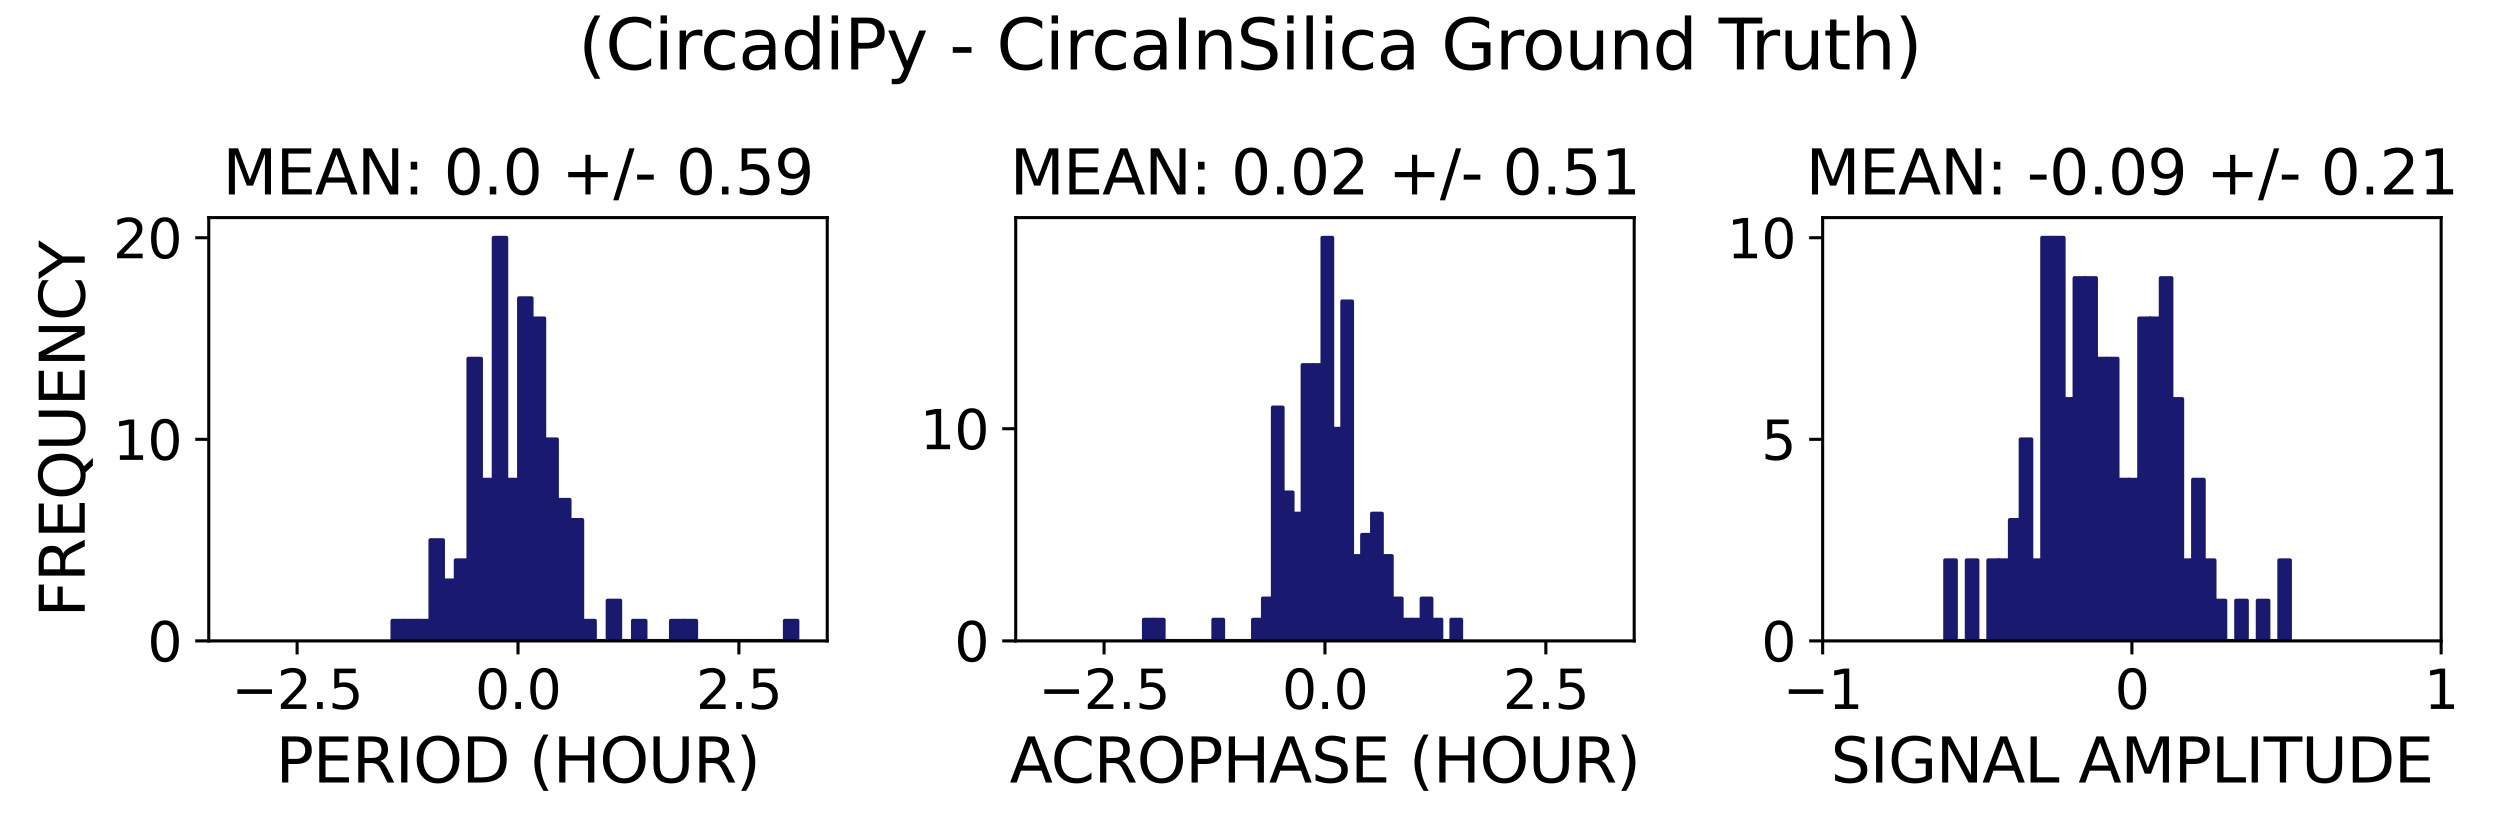 <?xml version="1.0" encoding="utf-8" standalone="no"?>
<!DOCTYPE svg PUBLIC "-//W3C//DTD SVG 1.1//EN"
  "http://www.w3.org/Graphics/SVG/1.1/DTD/svg11.dtd">
<svg xmlns:xlink="http://www.w3.org/1999/xlink" width="648pt" height="216pt" viewBox="0 0 648 216" xmlns="http://www.w3.org/2000/svg" version="1.1">
 <defs>
  <style type="text/css">*{stroke-linejoin: round; stroke-linecap: butt}</style>
 </defs>
 <g id="figure_1">
  <g id="patch_1">
   <path d="M 0 216 
L 648 216 
L 648 0 
L 0 0 
z
" style="fill: #ffffff"/>
  </g>
  <g id="axes_1">
   <g id="patch_2">
    <path d="M 54.11 166.12 
L 214.422 166.12 
L 214.422 56.4 
L 54.11 56.4 
z
" style="fill: #ffffff"/>
   </g>
   <g id="patch_3">
    <path d="M 101.71 166.12 
L 104.991 166.12 
L 104.991 160.895 
L 101.71 160.895 
z
" clip-path="url(#p434dfc08a7)" style="fill: #191970; stroke: #191970; stroke-linejoin: miter"/>
   </g>
   <g id="patch_4">
    <path d="M 104.991 166.12 
L 108.272 166.12 
L 108.272 160.895 
L 104.991 160.895 
z
" clip-path="url(#p434dfc08a7)" style="fill: #191970; stroke: #191970; stroke-linejoin: miter"/>
   </g>
   <g id="patch_5">
    <path d="M 108.272 166.12 
L 111.553 166.12 
L 111.553 160.895 
L 108.272 160.895 
z
" clip-path="url(#p434dfc08a7)" style="fill: #191970; stroke: #191970; stroke-linejoin: miter"/>
   </g>
   <g id="patch_6">
    <path d="M 111.553 166.12 
L 114.834 166.12 
L 114.834 139.996 
L 111.553 139.996 
z
" clip-path="url(#p434dfc08a7)" style="fill: #191970; stroke: #191970; stroke-linejoin: miter"/>
   </g>
   <g id="patch_7">
    <path d="M 114.834 166.12 
L 118.115 166.12 
L 118.115 150.446 
L 114.834 150.446 
z
" clip-path="url(#p434dfc08a7)" style="fill: #191970; stroke: #191970; stroke-linejoin: miter"/>
   </g>
   <g id="patch_8">
    <path d="M 118.115 166.12 
L 121.396 166.12 
L 121.396 145.221 
L 118.115 145.221 
z
" clip-path="url(#p434dfc08a7)" style="fill: #191970; stroke: #191970; stroke-linejoin: miter"/>
   </g>
   <g id="patch_9">
    <path d="M 121.396 166.12 
L 124.677 166.12 
L 124.677 92.973 
L 121.396 92.973 
z
" clip-path="url(#p434dfc08a7)" style="fill: #191970; stroke: #191970; stroke-linejoin: miter"/>
   </g>
   <g id="patch_10">
    <path d="M 124.677 166.12 
L 127.958 166.12 
L 127.958 124.322 
L 124.677 124.322 
z
" clip-path="url(#p434dfc08a7)" style="fill: #191970; stroke: #191970; stroke-linejoin: miter"/>
   </g>
   <g id="patch_11">
    <path d="M 127.958 166.12 
L 131.239 166.12 
L 131.239 61.625 
L 127.958 61.625 
z
" clip-path="url(#p434dfc08a7)" style="fill: #191970; stroke: #191970; stroke-linejoin: miter"/>
   </g>
   <g id="patch_12">
    <path d="M 131.239 166.12 
L 134.52 166.12 
L 134.52 124.322 
L 131.239 124.322 
z
" clip-path="url(#p434dfc08a7)" style="fill: #191970; stroke: #191970; stroke-linejoin: miter"/>
   </g>
   <g id="patch_13">
    <path d="M 134.52 166.12 
L 137.801 166.12 
L 137.801 77.299 
L 134.52 77.299 
z
" clip-path="url(#p434dfc08a7)" style="fill: #191970; stroke: #191970; stroke-linejoin: miter"/>
   </g>
   <g id="patch_14">
    <path d="M 137.801 166.12 
L 141.082 166.12 
L 141.082 82.524 
L 137.801 82.524 
z
" clip-path="url(#p434dfc08a7)" style="fill: #191970; stroke: #191970; stroke-linejoin: miter"/>
   </g>
   <g id="patch_15">
    <path d="M 141.082 166.12 
L 144.363 166.12 
L 144.363 113.872 
L 141.082 113.872 
z
" clip-path="url(#p434dfc08a7)" style="fill: #191970; stroke: #191970; stroke-linejoin: miter"/>
   </g>
   <g id="patch_16">
    <path d="M 144.363 166.12 
L 147.644 166.12 
L 147.644 129.547 
L 144.363 129.547 
z
" clip-path="url(#p434dfc08a7)" style="fill: #191970; stroke: #191970; stroke-linejoin: miter"/>
   </g>
   <g id="patch_17">
    <path d="M 147.644 166.12 
L 150.925 166.12 
L 150.925 134.771 
L 147.644 134.771 
z
" clip-path="url(#p434dfc08a7)" style="fill: #191970; stroke: #191970; stroke-linejoin: miter"/>
   </g>
   <g id="patch_18">
    <path d="M 150.925 166.12 
L 154.206 166.12 
L 154.206 160.895 
L 150.925 160.895 
z
" clip-path="url(#p434dfc08a7)" style="fill: #191970; stroke: #191970; stroke-linejoin: miter"/>
   </g>
   <g id="patch_19">
    <path d="M 154.206 166.12 
L 157.487 166.12 
L 157.487 166.12 
L 154.206 166.12 
z
" clip-path="url(#p434dfc08a7)" style="fill: #191970; stroke: #191970; stroke-linejoin: miter"/>
   </g>
   <g id="patch_20">
    <path d="M 157.487 166.12 
L 160.768 166.12 
L 160.768 155.67 
L 157.487 155.67 
z
" clip-path="url(#p434dfc08a7)" style="fill: #191970; stroke: #191970; stroke-linejoin: miter"/>
   </g>
   <g id="patch_21">
    <path d="M 160.768 166.12 
L 164.048 166.12 
L 164.048 166.12 
L 160.768 166.12 
z
" clip-path="url(#p434dfc08a7)" style="fill: #191970; stroke: #191970; stroke-linejoin: miter"/>
   </g>
   <g id="patch_22">
    <path d="M 164.048 166.12 
L 167.329 166.12 
L 167.329 160.895 
L 164.048 160.895 
z
" clip-path="url(#p434dfc08a7)" style="fill: #191970; stroke: #191970; stroke-linejoin: miter"/>
   </g>
   <g id="patch_23">
    <path d="M 167.329 166.12 
L 170.61 166.12 
L 170.61 166.12 
L 167.329 166.12 
z
" clip-path="url(#p434dfc08a7)" style="fill: #191970; stroke: #191970; stroke-linejoin: miter"/>
   </g>
   <g id="patch_24">
    <path d="M 170.61 166.12 
L 173.891 166.12 
L 173.891 166.12 
L 170.61 166.12 
z
" clip-path="url(#p434dfc08a7)" style="fill: #191970; stroke: #191970; stroke-linejoin: miter"/>
   </g>
   <g id="patch_25">
    <path d="M 173.891 166.12 
L 177.172 166.12 
L 177.172 160.895 
L 173.891 160.895 
z
" clip-path="url(#p434dfc08a7)" style="fill: #191970; stroke: #191970; stroke-linejoin: miter"/>
   </g>
   <g id="patch_26">
    <path d="M 177.172 166.12 
L 180.453 166.12 
L 180.453 160.895 
L 177.172 160.895 
z
" clip-path="url(#p434dfc08a7)" style="fill: #191970; stroke: #191970; stroke-linejoin: miter"/>
   </g>
   <g id="patch_27">
    <path d="M 180.453 166.12 
L 183.734 166.12 
L 183.734 166.12 
L 180.453 166.12 
z
" clip-path="url(#p434dfc08a7)" style="fill: #191970; stroke: #191970; stroke-linejoin: miter"/>
   </g>
   <g id="patch_28">
    <path d="M 183.734 166.12 
L 187.015 166.12 
L 187.015 166.12 
L 183.734 166.12 
z
" clip-path="url(#p434dfc08a7)" style="fill: #191970; stroke: #191970; stroke-linejoin: miter"/>
   </g>
   <g id="patch_29">
    <path d="M 187.015 166.12 
L 190.296 166.12 
L 190.296 166.12 
L 187.015 166.12 
z
" clip-path="url(#p434dfc08a7)" style="fill: #191970; stroke: #191970; stroke-linejoin: miter"/>
   </g>
   <g id="patch_30">
    <path d="M 190.296 166.12 
L 193.577 166.12 
L 193.577 166.12 
L 190.296 166.12 
z
" clip-path="url(#p434dfc08a7)" style="fill: #191970; stroke: #191970; stroke-linejoin: miter"/>
   </g>
   <g id="patch_31">
    <path d="M 193.577 166.12 
L 196.858 166.12 
L 196.858 166.12 
L 193.577 166.12 
z
" clip-path="url(#p434dfc08a7)" style="fill: #191970; stroke: #191970; stroke-linejoin: miter"/>
   </g>
   <g id="patch_32">
    <path d="M 196.858 166.12 
L 200.139 166.12 
L 200.139 166.12 
L 196.858 166.12 
z
" clip-path="url(#p434dfc08a7)" style="fill: #191970; stroke: #191970; stroke-linejoin: miter"/>
   </g>
   <g id="patch_33">
    <path d="M 200.139 166.12 
L 203.42 166.12 
L 203.42 166.12 
L 200.139 166.12 
z
" clip-path="url(#p434dfc08a7)" style="fill: #191970; stroke: #191970; stroke-linejoin: miter"/>
   </g>
   <g id="patch_34">
    <path d="M 203.42 166.12 
L 206.701 166.12 
L 206.701 160.895 
L 203.42 160.895 
z
" clip-path="url(#p434dfc08a7)" style="fill: #191970; stroke: #191970; stroke-linejoin: miter"/>
   </g>
   <g id="matplotlib.axis_1">
    <g id="xtick_1">
     <g id="line2d_1">
      <defs>
       <path id="m77179904a4" d="M 0 0 
L 0 3.5 
" style="stroke: #000000; stroke-width: 0.8"/>
      </defs>
      <g>
       <use xlink:href="#m77179904a4" x="77.012" y="166.12" style="stroke: #000000; stroke-width: 0.8"/>
      </g>
     </g>
     <g id="text_1">
      <!-- −2.5 -->
      <g transform="translate(60.014 183.758) scale(0.14 -0.14)">
       <defs>
        <path id="DejaVuSans-2212" d="M 678 2272 
L 4684 2272 
L 4684 1741 
L 678 1741 
L 678 2272 
z
" transform="scale(0.016)"/>
        <path id="DejaVuSans-32" d="M 1228 531 
L 3431 531 
L 3431 0 
L 469 0 
L 469 531 
Q 828 903 1448 1529 
Q 2069 2156 2228 2338 
Q 2531 2678 2651 2914 
Q 2772 3150 2772 3378 
Q 2772 3750 2511 3984 
Q 2250 4219 1831 4219 
Q 1534 4219 1204 4116 
Q 875 4013 500 3803 
L 500 4441 
Q 881 4594 1212 4672 
Q 1544 4750 1819 4750 
Q 2544 4750 2975 4387 
Q 3406 4025 3406 3419 
Q 3406 3131 3298 2873 
Q 3191 2616 2906 2266 
Q 2828 2175 2409 1742 
Q 1991 1309 1228 531 
z
" transform="scale(0.016)"/>
        <path id="DejaVuSans-2e" d="M 684 794 
L 1344 794 
L 1344 0 
L 684 0 
L 684 794 
z
" transform="scale(0.016)"/>
        <path id="DejaVuSans-35" d="M 691 4666 
L 3169 4666 
L 3169 4134 
L 1269 4134 
L 1269 2991 
Q 1406 3038 1543 3061 
Q 1681 3084 1819 3084 
Q 2600 3084 3056 2656 
Q 3513 2228 3513 1497 
Q 3513 744 3044 326 
Q 2575 -91 1722 -91 
Q 1428 -91 1123 -41 
Q 819 9 494 109 
L 494 744 
Q 775 591 1075 516 
Q 1375 441 1709 441 
Q 2250 441 2565 725 
Q 2881 1009 2881 1497 
Q 2881 1984 2565 2268 
Q 2250 2553 1709 2553 
Q 1456 2553 1204 2497 
Q 953 2441 691 2322 
L 691 4666 
z
" transform="scale(0.016)"/>
       </defs>
       <use xlink:href="#DejaVuSans-2212"/>
       <use xlink:href="#DejaVuSans-32" x="83.789"/>
       <use xlink:href="#DejaVuSans-2e" x="147.412"/>
       <use xlink:href="#DejaVuSans-35" x="179.199"/>
      </g>
     </g>
    </g>
    <g id="xtick_2">
     <g id="line2d_2">
      <g>
       <use xlink:href="#m77179904a4" x="134.266" y="166.12" style="stroke: #000000; stroke-width: 0.8"/>
      </g>
     </g>
     <g id="text_2">
      <!-- 0.0 -->
      <g transform="translate(123.134 183.758) scale(0.14 -0.14)">
       <defs>
        <path id="DejaVuSans-30" d="M 2034 4250 
Q 1547 4250 1301 3770 
Q 1056 3291 1056 2328 
Q 1056 1369 1301 889 
Q 1547 409 2034 409 
Q 2525 409 2770 889 
Q 3016 1369 3016 2328 
Q 3016 3291 2770 3770 
Q 2525 4250 2034 4250 
z
M 2034 4750 
Q 2819 4750 3233 4129 
Q 3647 3509 3647 2328 
Q 3647 1150 3233 529 
Q 2819 -91 2034 -91 
Q 1250 -91 836 529 
Q 422 1150 422 2328 
Q 422 3509 836 4129 
Q 1250 4750 2034 4750 
z
" transform="scale(0.016)"/>
       </defs>
       <use xlink:href="#DejaVuSans-30"/>
       <use xlink:href="#DejaVuSans-2e" x="63.623"/>
       <use xlink:href="#DejaVuSans-30" x="95.41"/>
      </g>
     </g>
    </g>
    <g id="xtick_3">
     <g id="line2d_3">
      <g>
       <use xlink:href="#m77179904a4" x="191.52" y="166.12" style="stroke: #000000; stroke-width: 0.8"/>
      </g>
     </g>
     <g id="text_3">
      <!-- 2.5 -->
      <g transform="translate(180.388 183.758) scale(0.14 -0.14)">
       <use xlink:href="#DejaVuSans-32"/>
       <use xlink:href="#DejaVuSans-2e" x="63.623"/>
       <use xlink:href="#DejaVuSans-35" x="95.41"/>
      </g>
     </g>
    </g>
    <g id="text_4">
     <!-- PERIOD (HOUR) -->
     <g transform="translate(71.498 202.827) scale(0.16 -0.16)">
      <defs>
       <path id="DejaVuSans-50" d="M 1259 4147 
L 1259 2394 
L 2053 2394 
Q 2494 2394 2734 2622 
Q 2975 2850 2975 3272 
Q 2975 3691 2734 3919 
Q 2494 4147 2053 4147 
L 1259 4147 
z
M 628 4666 
L 2053 4666 
Q 2838 4666 3239 4311 
Q 3641 3956 3641 3272 
Q 3641 2581 3239 2228 
Q 2838 1875 2053 1875 
L 1259 1875 
L 1259 0 
L 628 0 
L 628 4666 
z
" transform="scale(0.016)"/>
       <path id="DejaVuSans-45" d="M 628 4666 
L 3578 4666 
L 3578 4134 
L 1259 4134 
L 1259 2753 
L 3481 2753 
L 3481 2222 
L 1259 2222 
L 1259 531 
L 3634 531 
L 3634 0 
L 628 0 
L 628 4666 
z
" transform="scale(0.016)"/>
       <path id="DejaVuSans-52" d="M 2841 2188 
Q 3044 2119 3236 1894 
Q 3428 1669 3622 1275 
L 4263 0 
L 3584 0 
L 2988 1197 
Q 2756 1666 2539 1819 
Q 2322 1972 1947 1972 
L 1259 1972 
L 1259 0 
L 628 0 
L 628 4666 
L 2053 4666 
Q 2853 4666 3247 4331 
Q 3641 3997 3641 3322 
Q 3641 2881 3436 2590 
Q 3231 2300 2841 2188 
z
M 1259 4147 
L 1259 2491 
L 2053 2491 
Q 2509 2491 2742 2702 
Q 2975 2913 2975 3322 
Q 2975 3731 2742 3939 
Q 2509 4147 2053 4147 
L 1259 4147 
z
" transform="scale(0.016)"/>
       <path id="DejaVuSans-49" d="M 628 4666 
L 1259 4666 
L 1259 0 
L 628 0 
L 628 4666 
z
" transform="scale(0.016)"/>
       <path id="DejaVuSans-4f" d="M 2522 4238 
Q 1834 4238 1429 3725 
Q 1025 3213 1025 2328 
Q 1025 1447 1429 934 
Q 1834 422 2522 422 
Q 3209 422 3611 934 
Q 4013 1447 4013 2328 
Q 4013 3213 3611 3725 
Q 3209 4238 2522 4238 
z
M 2522 4750 
Q 3503 4750 4090 4092 
Q 4678 3434 4678 2328 
Q 4678 1225 4090 567 
Q 3503 -91 2522 -91 
Q 1538 -91 948 565 
Q 359 1222 359 2328 
Q 359 3434 948 4092 
Q 1538 4750 2522 4750 
z
" transform="scale(0.016)"/>
       <path id="DejaVuSans-44" d="M 1259 4147 
L 1259 519 
L 2022 519 
Q 2988 519 3436 956 
Q 3884 1394 3884 2338 
Q 3884 3275 3436 3711 
Q 2988 4147 2022 4147 
L 1259 4147 
z
M 628 4666 
L 1925 4666 
Q 3281 4666 3915 4102 
Q 4550 3538 4550 2338 
Q 4550 1131 3912 565 
Q 3275 0 1925 0 
L 628 0 
L 628 4666 
z
" transform="scale(0.016)"/>
       <path id="DejaVuSans-20" transform="scale(0.016)"/>
       <path id="DejaVuSans-28" d="M 1984 4856 
Q 1566 4138 1362 3434 
Q 1159 2731 1159 2009 
Q 1159 1288 1364 580 
Q 1569 -128 1984 -844 
L 1484 -844 
Q 1016 -109 783 600 
Q 550 1309 550 2009 
Q 550 2706 781 3412 
Q 1013 4119 1484 4856 
L 1984 4856 
z
" transform="scale(0.016)"/>
       <path id="DejaVuSans-48" d="M 628 4666 
L 1259 4666 
L 1259 2753 
L 3553 2753 
L 3553 4666 
L 4184 4666 
L 4184 0 
L 3553 0 
L 3553 2222 
L 1259 2222 
L 1259 0 
L 628 0 
L 628 4666 
z
" transform="scale(0.016)"/>
       <path id="DejaVuSans-55" d="M 556 4666 
L 1191 4666 
L 1191 1831 
Q 1191 1081 1462 751 
Q 1734 422 2344 422 
Q 2950 422 3222 751 
Q 3494 1081 3494 1831 
L 3494 4666 
L 4128 4666 
L 4128 1753 
Q 4128 841 3676 375 
Q 3225 -91 2344 -91 
Q 1459 -91 1007 375 
Q 556 841 556 1753 
L 556 4666 
z
" transform="scale(0.016)"/>
       <path id="DejaVuSans-29" d="M 513 4856 
L 1013 4856 
Q 1481 4119 1714 3412 
Q 1947 2706 1947 2009 
Q 1947 1309 1714 600 
Q 1481 -109 1013 -844 
L 513 -844 
Q 928 -128 1133 580 
Q 1338 1288 1338 2009 
Q 1338 2731 1133 3434 
Q 928 4138 513 4856 
z
" transform="scale(0.016)"/>
      </defs>
      <use xlink:href="#DejaVuSans-50"/>
      <use xlink:href="#DejaVuSans-45" x="60.303"/>
      <use xlink:href="#DejaVuSans-52" x="123.486"/>
      <use xlink:href="#DejaVuSans-49" x="192.969"/>
      <use xlink:href="#DejaVuSans-4f" x="222.461"/>
      <use xlink:href="#DejaVuSans-44" x="301.172"/>
      <use xlink:href="#DejaVuSans-20" x="378.174"/>
      <use xlink:href="#DejaVuSans-28" x="409.961"/>
      <use xlink:href="#DejaVuSans-48" x="448.975"/>
      <use xlink:href="#DejaVuSans-4f" x="524.17"/>
      <use xlink:href="#DejaVuSans-55" x="602.881"/>
      <use xlink:href="#DejaVuSans-52" x="676.074"/>
      <use xlink:href="#DejaVuSans-29" x="745.557"/>
     </g>
    </g>
   </g>
   <g id="matplotlib.axis_2">
    <g id="ytick_1">
     <g id="line2d_4">
      <defs>
       <path id="mb026b1a7da" d="M 0 0 
L -3.5 0 
" style="stroke: #000000; stroke-width: 0.8"/>
      </defs>
      <g>
       <use xlink:href="#mb026b1a7da" x="54.11" y="166.12" style="stroke: #000000; stroke-width: 0.8"/>
      </g>
     </g>
     <g id="text_5">
      <!-- 0 -->
      <g transform="translate(38.203 171.439) scale(0.14 -0.14)">
       <use xlink:href="#DejaVuSans-30"/>
      </g>
     </g>
    </g>
    <g id="ytick_2">
     <g id="line2d_5">
      <g>
       <use xlink:href="#mb026b1a7da" x="54.11" y="113.872" style="stroke: #000000; stroke-width: 0.8"/>
      </g>
     </g>
     <g id="text_6">
      <!-- 10 -->
      <g transform="translate(29.295 119.191) scale(0.14 -0.14)">
       <defs>
        <path id="DejaVuSans-31" d="M 794 531 
L 1825 531 
L 1825 4091 
L 703 3866 
L 703 4441 
L 1819 4666 
L 2450 4666 
L 2450 531 
L 3481 531 
L 3481 0 
L 794 0 
L 794 531 
z
" transform="scale(0.016)"/>
       </defs>
       <use xlink:href="#DejaVuSans-31"/>
       <use xlink:href="#DejaVuSans-30" x="63.623"/>
      </g>
     </g>
    </g>
    <g id="ytick_3">
     <g id="line2d_6">
      <g>
       <use xlink:href="#mb026b1a7da" x="54.11" y="61.625" style="stroke: #000000; stroke-width: 0.8"/>
      </g>
     </g>
     <g id="text_7">
      <!-- 20 -->
      <g transform="translate(29.295 66.944) scale(0.14 -0.14)">
       <use xlink:href="#DejaVuSans-32"/>
       <use xlink:href="#DejaVuSans-30" x="63.623"/>
      </g>
     </g>
    </g>
    <g id="text_8">
     <!-- FREQUENCY -->
     <g transform="translate(21.968 160) rotate(-90) scale(0.16 -0.16)">
      <defs>
       <path id="DejaVuSans-46" d="M 628 4666 
L 3309 4666 
L 3309 4134 
L 1259 4134 
L 1259 2759 
L 3109 2759 
L 3109 2228 
L 1259 2228 
L 1259 0 
L 628 0 
L 628 4666 
z
" transform="scale(0.016)"/>
       <path id="DejaVuSans-51" d="M 2522 4238 
Q 1834 4238 1429 3725 
Q 1025 3213 1025 2328 
Q 1025 1447 1429 934 
Q 1834 422 2522 422 
Q 3209 422 3611 934 
Q 4013 1447 4013 2328 
Q 4013 3213 3611 3725 
Q 3209 4238 2522 4238 
z
M 3406 84 
L 4238 -825 
L 3475 -825 
L 2784 -78 
Q 2681 -84 2626 -87 
Q 2572 -91 2522 -91 
Q 1538 -91 948 567 
Q 359 1225 359 2328 
Q 359 3434 948 4092 
Q 1538 4750 2522 4750 
Q 3503 4750 4090 4092 
Q 4678 3434 4678 2328 
Q 4678 1516 4351 937 
Q 4025 359 3406 84 
z
" transform="scale(0.016)"/>
       <path id="DejaVuSans-4e" d="M 628 4666 
L 1478 4666 
L 3547 763 
L 3547 4666 
L 4159 4666 
L 4159 0 
L 3309 0 
L 1241 3903 
L 1241 0 
L 628 0 
L 628 4666 
z
" transform="scale(0.016)"/>
       <path id="DejaVuSans-43" d="M 4122 4306 
L 4122 3641 
Q 3803 3938 3442 4084 
Q 3081 4231 2675 4231 
Q 1875 4231 1450 3742 
Q 1025 3253 1025 2328 
Q 1025 1406 1450 917 
Q 1875 428 2675 428 
Q 3081 428 3442 575 
Q 3803 722 4122 1019 
L 4122 359 
Q 3791 134 3420 21 
Q 3050 -91 2638 -91 
Q 1578 -91 968 557 
Q 359 1206 359 2328 
Q 359 3453 968 4101 
Q 1578 4750 2638 4750 
Q 3056 4750 3426 4639 
Q 3797 4528 4122 4306 
z
" transform="scale(0.016)"/>
       <path id="DejaVuSans-59" d="M -13 4666 
L 666 4666 
L 1959 2747 
L 3244 4666 
L 3922 4666 
L 2272 2222 
L 2272 0 
L 1638 0 
L 1638 2222 
L -13 4666 
z
" transform="scale(0.016)"/>
      </defs>
      <use xlink:href="#DejaVuSans-46"/>
      <use xlink:href="#DejaVuSans-52" x="57.52"/>
      <use xlink:href="#DejaVuSans-45" x="127.002"/>
      <use xlink:href="#DejaVuSans-51" x="190.186"/>
      <use xlink:href="#DejaVuSans-55" x="268.896"/>
      <use xlink:href="#DejaVuSans-45" x="342.09"/>
      <use xlink:href="#DejaVuSans-4e" x="405.273"/>
      <use xlink:href="#DejaVuSans-43" x="480.078"/>
      <use xlink:href="#DejaVuSans-59" x="548.152"/>
     </g>
    </g>
   </g>
   <g id="patch_35">
    <path d="M 54.11 166.12 
L 54.11 56.4 
" style="fill: none; stroke: #000000; stroke-width: 0.8; stroke-linejoin: miter; stroke-linecap: square"/>
   </g>
   <g id="patch_36">
    <path d="M 214.422 166.12 
L 214.422 56.4 
" style="fill: none; stroke: #000000; stroke-width: 0.8; stroke-linejoin: miter; stroke-linecap: square"/>
   </g>
   <g id="patch_37">
    <path d="M 54.11 166.12 
L 214.422 166.12 
" style="fill: none; stroke: #000000; stroke-width: 0.8; stroke-linejoin: miter; stroke-linecap: square"/>
   </g>
   <g id="patch_38">
    <path d="M 54.11 56.4 
L 214.422 56.4 
" style="fill: none; stroke: #000000; stroke-width: 0.8; stroke-linejoin: miter; stroke-linecap: square"/>
   </g>
   <g id="text_9">
    <!-- MEAN: 0.0 +/- 0.59 -->
    <g transform="translate(57.708 50.4) scale(0.16 -0.16)">
     <defs>
      <path id="DejaVuSans-4d" d="M 628 4666 
L 1569 4666 
L 2759 1491 
L 3956 4666 
L 4897 4666 
L 4897 0 
L 4281 0 
L 4281 4097 
L 3078 897 
L 2444 897 
L 1241 4097 
L 1241 0 
L 628 0 
L 628 4666 
z
" transform="scale(0.016)"/>
      <path id="DejaVuSans-41" d="M 2188 4044 
L 1331 1722 
L 3047 1722 
L 2188 4044 
z
M 1831 4666 
L 2547 4666 
L 4325 0 
L 3669 0 
L 3244 1197 
L 1141 1197 
L 716 0 
L 50 0 
L 1831 4666 
z
" transform="scale(0.016)"/>
      <path id="DejaVuSans-3a" d="M 750 794 
L 1409 794 
L 1409 0 
L 750 0 
L 750 794 
z
M 750 3309 
L 1409 3309 
L 1409 2516 
L 750 2516 
L 750 3309 
z
" transform="scale(0.016)"/>
      <path id="DejaVuSans-2b" d="M 2944 4013 
L 2944 2272 
L 4684 2272 
L 4684 1741 
L 2944 1741 
L 2944 0 
L 2419 0 
L 2419 1741 
L 678 1741 
L 678 2272 
L 2419 2272 
L 2419 4013 
L 2944 4013 
z
" transform="scale(0.016)"/>
      <path id="DejaVuSans-2f" d="M 1625 4666 
L 2156 4666 
L 531 -594 
L 0 -594 
L 1625 4666 
z
" transform="scale(0.016)"/>
      <path id="DejaVuSans-2d" d="M 313 2009 
L 1997 2009 
L 1997 1497 
L 313 1497 
L 313 2009 
z
" transform="scale(0.016)"/>
      <path id="DejaVuSans-39" d="M 703 97 
L 703 672 
Q 941 559 1184 500 
Q 1428 441 1663 441 
Q 2288 441 2617 861 
Q 2947 1281 2994 2138 
Q 2813 1869 2534 1725 
Q 2256 1581 1919 1581 
Q 1219 1581 811 2004 
Q 403 2428 403 3163 
Q 403 3881 828 4315 
Q 1253 4750 1959 4750 
Q 2769 4750 3195 4129 
Q 3622 3509 3622 2328 
Q 3622 1225 3098 567 
Q 2575 -91 1691 -91 
Q 1453 -91 1209 -44 
Q 966 3 703 97 
z
M 1959 2075 
Q 2384 2075 2632 2365 
Q 2881 2656 2881 3163 
Q 2881 3666 2632 3958 
Q 2384 4250 1959 4250 
Q 1534 4250 1286 3958 
Q 1038 3666 1038 3163 
Q 1038 2656 1286 2365 
Q 1534 2075 1959 2075 
z
" transform="scale(0.016)"/>
     </defs>
     <use xlink:href="#DejaVuSans-4d"/>
     <use xlink:href="#DejaVuSans-45" x="86.279"/>
     <use xlink:href="#DejaVuSans-41" x="149.463"/>
     <use xlink:href="#DejaVuSans-4e" x="217.871"/>
     <use xlink:href="#DejaVuSans-3a" x="292.676"/>
     <use xlink:href="#DejaVuSans-20" x="326.367"/>
     <use xlink:href="#DejaVuSans-30" x="358.154"/>
     <use xlink:href="#DejaVuSans-2e" x="421.777"/>
     <use xlink:href="#DejaVuSans-30" x="453.564"/>
     <use xlink:href="#DejaVuSans-20" x="517.188"/>
     <use xlink:href="#DejaVuSans-2b" x="548.975"/>
     <use xlink:href="#DejaVuSans-2f" x="632.764"/>
     <use xlink:href="#DejaVuSans-2d" x="666.455"/>
     <use xlink:href="#DejaVuSans-20" x="702.539"/>
     <use xlink:href="#DejaVuSans-30" x="734.326"/>
     <use xlink:href="#DejaVuSans-2e" x="797.949"/>
     <use xlink:href="#DejaVuSans-35" x="829.736"/>
     <use xlink:href="#DejaVuSans-39" x="893.359"/>
    </g>
   </g>
  </g>
  <g id="axes_2">
   <g id="patch_39">
    <path d="M 263.272 166.12 
L 423.583 166.12 
L 423.583 56.4 
L 263.272 56.4 
z
" style="fill: #ffffff"/>
   </g>
   <g id="patch_40">
    <path d="M 296.488 166.12 
L 299.058 166.12 
L 299.058 160.62 
L 296.488 160.62 
z
" clip-path="url(#p6163d0a732)" style="fill: #191970; stroke: #191970; stroke-linejoin: miter"/>
   </g>
   <g id="patch_41">
    <path d="M 299.058 166.12 
L 301.629 166.12 
L 301.629 160.62 
L 299.058 160.62 
z
" clip-path="url(#p6163d0a732)" style="fill: #191970; stroke: #191970; stroke-linejoin: miter"/>
   </g>
   <g id="patch_42">
    <path d="M 301.629 166.12 
L 304.2 166.12 
L 304.2 166.12 
L 301.629 166.12 
z
" clip-path="url(#p6163d0a732)" style="fill: #191970; stroke: #191970; stroke-linejoin: miter"/>
   </g>
   <g id="patch_43">
    <path d="M 304.2 166.12 
L 306.771 166.12 
L 306.771 166.12 
L 304.2 166.12 
z
" clip-path="url(#p6163d0a732)" style="fill: #191970; stroke: #191970; stroke-linejoin: miter"/>
   </g>
   <g id="patch_44">
    <path d="M 306.771 166.12 
L 309.341 166.12 
L 309.341 166.12 
L 306.771 166.12 
z
" clip-path="url(#p6163d0a732)" style="fill: #191970; stroke: #191970; stroke-linejoin: miter"/>
   </g>
   <g id="patch_45">
    <path d="M 309.341 166.12 
L 311.912 166.12 
L 311.912 166.12 
L 309.341 166.12 
z
" clip-path="url(#p6163d0a732)" style="fill: #191970; stroke: #191970; stroke-linejoin: miter"/>
   </g>
   <g id="patch_46">
    <path d="M 311.912 166.12 
L 314.483 166.12 
L 314.483 166.12 
L 311.912 166.12 
z
" clip-path="url(#p6163d0a732)" style="fill: #191970; stroke: #191970; stroke-linejoin: miter"/>
   </g>
   <g id="patch_47">
    <path d="M 314.483 166.12 
L 317.054 166.12 
L 317.054 160.62 
L 314.483 160.62 
z
" clip-path="url(#p6163d0a732)" style="fill: #191970; stroke: #191970; stroke-linejoin: miter"/>
   </g>
   <g id="patch_48">
    <path d="M 317.054 166.12 
L 319.624 166.12 
L 319.624 166.12 
L 317.054 166.12 
z
" clip-path="url(#p6163d0a732)" style="fill: #191970; stroke: #191970; stroke-linejoin: miter"/>
   </g>
   <g id="patch_49">
    <path d="M 319.624 166.12 
L 322.195 166.12 
L 322.195 166.12 
L 319.624 166.12 
z
" clip-path="url(#p6163d0a732)" style="fill: #191970; stroke: #191970; stroke-linejoin: miter"/>
   </g>
   <g id="patch_50">
    <path d="M 322.195 166.12 
L 324.766 166.12 
L 324.766 166.12 
L 322.195 166.12 
z
" clip-path="url(#p6163d0a732)" style="fill: #191970; stroke: #191970; stroke-linejoin: miter"/>
   </g>
   <g id="patch_51">
    <path d="M 324.766 166.12 
L 327.336 166.12 
L 327.336 160.62 
L 324.766 160.62 
z
" clip-path="url(#p6163d0a732)" style="fill: #191970; stroke: #191970; stroke-linejoin: miter"/>
   </g>
   <g id="patch_52">
    <path d="M 327.336 166.12 
L 329.907 166.12 
L 329.907 155.121 
L 327.336 155.121 
z
" clip-path="url(#p6163d0a732)" style="fill: #191970; stroke: #191970; stroke-linejoin: miter"/>
   </g>
   <g id="patch_53">
    <path d="M 329.907 166.12 
L 332.478 166.12 
L 332.478 105.623 
L 329.907 105.623 
z
" clip-path="url(#p6163d0a732)" style="fill: #191970; stroke: #191970; stroke-linejoin: miter"/>
   </g>
   <g id="patch_54">
    <path d="M 332.478 166.12 
L 335.049 166.12 
L 335.049 127.622 
L 332.478 127.622 
z
" clip-path="url(#p6163d0a732)" style="fill: #191970; stroke: #191970; stroke-linejoin: miter"/>
   </g>
   <g id="patch_55">
    <path d="M 335.049 166.12 
L 337.619 166.12 
L 337.619 133.122 
L 335.049 133.122 
z
" clip-path="url(#p6163d0a732)" style="fill: #191970; stroke: #191970; stroke-linejoin: miter"/>
   </g>
   <g id="patch_56">
    <path d="M 337.619 166.12 
L 340.19 166.12 
L 340.19 94.623 
L 337.619 94.623 
z
" clip-path="url(#p6163d0a732)" style="fill: #191970; stroke: #191970; stroke-linejoin: miter"/>
   </g>
   <g id="patch_57">
    <path d="M 340.19 166.12 
L 342.761 166.12 
L 342.761 94.623 
L 340.19 94.623 
z
" clip-path="url(#p6163d0a732)" style="fill: #191970; stroke: #191970; stroke-linejoin: miter"/>
   </g>
   <g id="patch_58">
    <path d="M 342.761 166.12 
L 345.332 166.12 
L 345.332 61.625 
L 342.761 61.625 
z
" clip-path="url(#p6163d0a732)" style="fill: #191970; stroke: #191970; stroke-linejoin: miter"/>
   </g>
   <g id="patch_59">
    <path d="M 345.332 166.12 
L 347.902 166.12 
L 347.902 111.123 
L 345.332 111.123 
z
" clip-path="url(#p6163d0a732)" style="fill: #191970; stroke: #191970; stroke-linejoin: miter"/>
   </g>
   <g id="patch_60">
    <path d="M 347.902 166.12 
L 350.473 166.12 
L 350.473 78.124 
L 347.902 78.124 
z
" clip-path="url(#p6163d0a732)" style="fill: #191970; stroke: #191970; stroke-linejoin: miter"/>
   </g>
   <g id="patch_61">
    <path d="M 350.473 166.12 
L 353.044 166.12 
L 353.044 144.121 
L 350.473 144.121 
z
" clip-path="url(#p6163d0a732)" style="fill: #191970; stroke: #191970; stroke-linejoin: miter"/>
   </g>
   <g id="patch_62">
    <path d="M 353.044 166.12 
L 355.615 166.12 
L 355.615 138.621 
L 353.044 138.621 
z
" clip-path="url(#p6163d0a732)" style="fill: #191970; stroke: #191970; stroke-linejoin: miter"/>
   </g>
   <g id="patch_63">
    <path d="M 355.615 166.12 
L 358.185 166.12 
L 358.185 133.122 
L 355.615 133.122 
z
" clip-path="url(#p6163d0a732)" style="fill: #191970; stroke: #191970; stroke-linejoin: miter"/>
   </g>
   <g id="patch_64">
    <path d="M 358.185 166.12 
L 360.756 166.12 
L 360.756 144.121 
L 358.185 144.121 
z
" clip-path="url(#p6163d0a732)" style="fill: #191970; stroke: #191970; stroke-linejoin: miter"/>
   </g>
   <g id="patch_65">
    <path d="M 360.756 166.12 
L 363.327 166.12 
L 363.327 155.121 
L 360.756 155.121 
z
" clip-path="url(#p6163d0a732)" style="fill: #191970; stroke: #191970; stroke-linejoin: miter"/>
   </g>
   <g id="patch_66">
    <path d="M 363.327 166.12 
L 365.897 166.12 
L 365.897 160.62 
L 363.327 160.62 
z
" clip-path="url(#p6163d0a732)" style="fill: #191970; stroke: #191970; stroke-linejoin: miter"/>
   </g>
   <g id="patch_67">
    <path d="M 365.897 166.12 
L 368.468 166.12 
L 368.468 160.62 
L 365.897 160.62 
z
" clip-path="url(#p6163d0a732)" style="fill: #191970; stroke: #191970; stroke-linejoin: miter"/>
   </g>
   <g id="patch_68">
    <path d="M 368.468 166.12 
L 371.039 166.12 
L 371.039 155.121 
L 368.468 155.121 
z
" clip-path="url(#p6163d0a732)" style="fill: #191970; stroke: #191970; stroke-linejoin: miter"/>
   </g>
   <g id="patch_69">
    <path d="M 371.039 166.12 
L 373.61 166.12 
L 373.61 160.62 
L 371.039 160.62 
z
" clip-path="url(#p6163d0a732)" style="fill: #191970; stroke: #191970; stroke-linejoin: miter"/>
   </g>
   <g id="patch_70">
    <path d="M 373.61 166.12 
L 376.18 166.12 
L 376.18 166.12 
L 373.61 166.12 
z
" clip-path="url(#p6163d0a732)" style="fill: #191970; stroke: #191970; stroke-linejoin: miter"/>
   </g>
   <g id="patch_71">
    <path d="M 376.18 166.12 
L 378.751 166.12 
L 378.751 160.62 
L 376.18 160.62 
z
" clip-path="url(#p6163d0a732)" style="fill: #191970; stroke: #191970; stroke-linejoin: miter"/>
   </g>
   <g id="matplotlib.axis_3">
    <g id="xtick_4">
     <g id="line2d_7">
      <g>
       <use xlink:href="#m77179904a4" x="286.173" y="166.12" style="stroke: #000000; stroke-width: 0.8"/>
      </g>
     </g>
     <g id="text_10">
      <!-- −2.5 -->
      <g transform="translate(269.175 183.758) scale(0.14 -0.14)">
       <use xlink:href="#DejaVuSans-2212"/>
       <use xlink:href="#DejaVuSans-32" x="83.789"/>
       <use xlink:href="#DejaVuSans-2e" x="147.412"/>
       <use xlink:href="#DejaVuSans-35" x="179.199"/>
      </g>
     </g>
    </g>
    <g id="xtick_5">
     <g id="line2d_8">
      <g>
       <use xlink:href="#m77179904a4" x="343.428" y="166.12" style="stroke: #000000; stroke-width: 0.8"/>
      </g>
     </g>
     <g id="text_11">
      <!-- 0.0 -->
      <g transform="translate(332.295 183.758) scale(0.14 -0.14)">
       <use xlink:href="#DejaVuSans-30"/>
       <use xlink:href="#DejaVuSans-2e" x="63.623"/>
       <use xlink:href="#DejaVuSans-30" x="95.41"/>
      </g>
     </g>
    </g>
    <g id="xtick_6">
     <g id="line2d_9">
      <g>
       <use xlink:href="#m77179904a4" x="400.682" y="166.12" style="stroke: #000000; stroke-width: 0.8"/>
      </g>
     </g>
     <g id="text_12">
      <!-- 2.5 -->
      <g transform="translate(389.549 183.758) scale(0.14 -0.14)">
       <use xlink:href="#DejaVuSans-32"/>
       <use xlink:href="#DejaVuSans-2e" x="63.623"/>
       <use xlink:href="#DejaVuSans-35" x="95.41"/>
      </g>
     </g>
    </g>
    <g id="text_13">
     <!-- ACROPHASE (HOUR) -->
     <g transform="translate(261.694 202.827) scale(0.16 -0.16)">
      <defs>
       <path id="DejaVuSans-53" d="M 3425 4513 
L 3425 3897 
Q 3066 4069 2747 4153 
Q 2428 4238 2131 4238 
Q 1616 4238 1336 4038 
Q 1056 3838 1056 3469 
Q 1056 3159 1242 3001 
Q 1428 2844 1947 2747 
L 2328 2669 
Q 3034 2534 3370 2195 
Q 3706 1856 3706 1288 
Q 3706 609 3251 259 
Q 2797 -91 1919 -91 
Q 1588 -91 1214 -16 
Q 841 59 441 206 
L 441 856 
Q 825 641 1194 531 
Q 1563 422 1919 422 
Q 2459 422 2753 634 
Q 3047 847 3047 1241 
Q 3047 1584 2836 1778 
Q 2625 1972 2144 2069 
L 1759 2144 
Q 1053 2284 737 2584 
Q 422 2884 422 3419 
Q 422 4038 858 4394 
Q 1294 4750 2059 4750 
Q 2388 4750 2728 4690 
Q 3069 4631 3425 4513 
z
" transform="scale(0.016)"/>
      </defs>
      <use xlink:href="#DejaVuSans-41"/>
      <use xlink:href="#DejaVuSans-43" x="66.658"/>
      <use xlink:href="#DejaVuSans-52" x="136.482"/>
      <use xlink:href="#DejaVuSans-4f" x="205.965"/>
      <use xlink:href="#DejaVuSans-50" x="284.676"/>
      <use xlink:href="#DejaVuSans-48" x="344.979"/>
      <use xlink:href="#DejaVuSans-41" x="420.174"/>
      <use xlink:href="#DejaVuSans-53" x="488.582"/>
      <use xlink:href="#DejaVuSans-45" x="552.059"/>
      <use xlink:href="#DejaVuSans-20" x="615.242"/>
      <use xlink:href="#DejaVuSans-28" x="647.029"/>
      <use xlink:href="#DejaVuSans-48" x="686.043"/>
      <use xlink:href="#DejaVuSans-4f" x="761.238"/>
      <use xlink:href="#DejaVuSans-55" x="839.949"/>
      <use xlink:href="#DejaVuSans-52" x="913.143"/>
      <use xlink:href="#DejaVuSans-29" x="982.625"/>
     </g>
    </g>
   </g>
   <g id="matplotlib.axis_4">
    <g id="ytick_4">
     <g id="line2d_10">
      <g>
       <use xlink:href="#mb026b1a7da" x="263.272" y="166.12" style="stroke: #000000; stroke-width: 0.8"/>
      </g>
     </g>
     <g id="text_14">
      <!-- 0 -->
      <g transform="translate(247.364 171.439) scale(0.14 -0.14)">
       <use xlink:href="#DejaVuSans-30"/>
      </g>
     </g>
    </g>
    <g id="ytick_5">
     <g id="line2d_11">
      <g>
       <use xlink:href="#mb026b1a7da" x="263.272" y="111.123" style="stroke: #000000; stroke-width: 0.8"/>
      </g>
     </g>
     <g id="text_15">
      <!-- 10 -->
      <g transform="translate(238.457 116.441) scale(0.14 -0.14)">
       <use xlink:href="#DejaVuSans-31"/>
       <use xlink:href="#DejaVuSans-30" x="63.623"/>
      </g>
     </g>
    </g>
   </g>
   <g id="patch_72">
    <path d="M 263.272 166.12 
L 263.272 56.4 
" style="fill: none; stroke: #000000; stroke-width: 0.8; stroke-linejoin: miter; stroke-linecap: square"/>
   </g>
   <g id="patch_73">
    <path d="M 423.583 166.12 
L 423.583 56.4 
" style="fill: none; stroke: #000000; stroke-width: 0.8; stroke-linejoin: miter; stroke-linecap: square"/>
   </g>
   <g id="patch_74">
    <path d="M 263.272 166.12 
L 423.583 166.12 
" style="fill: none; stroke: #000000; stroke-width: 0.8; stroke-linejoin: miter; stroke-linecap: square"/>
   </g>
   <g id="patch_75">
    <path d="M 263.272 56.4 
L 423.583 56.4 
" style="fill: none; stroke: #000000; stroke-width: 0.8; stroke-linejoin: miter; stroke-linecap: square"/>
   </g>
   <g id="text_16">
    <!-- MEAN: 0.02 +/- 0.51 -->
    <g transform="translate(261.78 50.4) scale(0.16 -0.16)">
     <use xlink:href="#DejaVuSans-4d"/>
     <use xlink:href="#DejaVuSans-45" x="86.279"/>
     <use xlink:href="#DejaVuSans-41" x="149.463"/>
     <use xlink:href="#DejaVuSans-4e" x="217.871"/>
     <use xlink:href="#DejaVuSans-3a" x="292.676"/>
     <use xlink:href="#DejaVuSans-20" x="326.367"/>
     <use xlink:href="#DejaVuSans-30" x="358.154"/>
     <use xlink:href="#DejaVuSans-2e" x="421.777"/>
     <use xlink:href="#DejaVuSans-30" x="453.564"/>
     <use xlink:href="#DejaVuSans-32" x="517.188"/>
     <use xlink:href="#DejaVuSans-20" x="580.811"/>
     <use xlink:href="#DejaVuSans-2b" x="612.598"/>
     <use xlink:href="#DejaVuSans-2f" x="696.387"/>
     <use xlink:href="#DejaVuSans-2d" x="730.078"/>
     <use xlink:href="#DejaVuSans-20" x="766.162"/>
     <use xlink:href="#DejaVuSans-30" x="797.949"/>
     <use xlink:href="#DejaVuSans-2e" x="861.572"/>
     <use xlink:href="#DejaVuSans-35" x="893.359"/>
     <use xlink:href="#DejaVuSans-31" x="956.982"/>
    </g>
   </g>
  </g>
  <g id="axes_3">
   <g id="patch_76">
    <path d="M 472.433 166.12 
L 632.745 166.12 
L 632.745 56.4 
L 472.433 56.4 
z
" style="fill: #ffffff"/>
   </g>
   <g id="patch_77">
    <path d="M 504.182 166.12 
L 506.976 166.12 
L 506.976 145.221 
L 504.182 145.221 
z
" clip-path="url(#p44a16e35b0)" style="fill: #191970; stroke: #191970; stroke-linejoin: miter"/>
   </g>
   <g id="patch_78">
    <path d="M 506.976 166.12 
L 509.769 166.12 
L 509.769 166.12 
L 506.976 166.12 
z
" clip-path="url(#p44a16e35b0)" style="fill: #191970; stroke: #191970; stroke-linejoin: miter"/>
   </g>
   <g id="patch_79">
    <path d="M 509.769 166.12 
L 512.563 166.12 
L 512.563 145.221 
L 509.769 145.221 
z
" clip-path="url(#p44a16e35b0)" style="fill: #191970; stroke: #191970; stroke-linejoin: miter"/>
   </g>
   <g id="patch_80">
    <path d="M 512.563 166.12 
L 515.356 166.12 
L 515.356 166.12 
L 512.563 166.12 
z
" clip-path="url(#p44a16e35b0)" style="fill: #191970; stroke: #191970; stroke-linejoin: miter"/>
   </g>
   <g id="patch_81">
    <path d="M 515.356 166.12 
L 518.15 166.12 
L 518.15 145.221 
L 515.356 145.221 
z
" clip-path="url(#p44a16e35b0)" style="fill: #191970; stroke: #191970; stroke-linejoin: miter"/>
   </g>
   <g id="patch_82">
    <path d="M 518.15 166.12 
L 520.943 166.12 
L 520.943 145.221 
L 518.15 145.221 
z
" clip-path="url(#p44a16e35b0)" style="fill: #191970; stroke: #191970; stroke-linejoin: miter"/>
   </g>
   <g id="patch_83">
    <path d="M 520.943 166.12 
L 523.737 166.12 
L 523.737 134.771 
L 520.943 134.771 
z
" clip-path="url(#p44a16e35b0)" style="fill: #191970; stroke: #191970; stroke-linejoin: miter"/>
   </g>
   <g id="patch_84">
    <path d="M 523.737 166.12 
L 526.53 166.12 
L 526.53 113.872 
L 523.737 113.872 
z
" clip-path="url(#p44a16e35b0)" style="fill: #191970; stroke: #191970; stroke-linejoin: miter"/>
   </g>
   <g id="patch_85">
    <path d="M 526.53 166.12 
L 529.324 166.12 
L 529.324 145.221 
L 526.53 145.221 
z
" clip-path="url(#p44a16e35b0)" style="fill: #191970; stroke: #191970; stroke-linejoin: miter"/>
   </g>
   <g id="patch_86">
    <path d="M 529.324 166.12 
L 532.117 166.12 
L 532.117 61.625 
L 529.324 61.625 
z
" clip-path="url(#p44a16e35b0)" style="fill: #191970; stroke: #191970; stroke-linejoin: miter"/>
   </g>
   <g id="patch_87">
    <path d="M 532.117 166.12 
L 534.911 166.12 
L 534.911 61.625 
L 532.117 61.625 
z
" clip-path="url(#p44a16e35b0)" style="fill: #191970; stroke: #191970; stroke-linejoin: miter"/>
   </g>
   <g id="patch_88">
    <path d="M 534.911 166.12 
L 537.704 166.12 
L 537.704 103.423 
L 534.911 103.423 
z
" clip-path="url(#p44a16e35b0)" style="fill: #191970; stroke: #191970; stroke-linejoin: miter"/>
   </g>
   <g id="patch_89">
    <path d="M 537.704 166.12 
L 540.497 166.12 
L 540.497 72.074 
L 537.704 72.074 
z
" clip-path="url(#p44a16e35b0)" style="fill: #191970; stroke: #191970; stroke-linejoin: miter"/>
   </g>
   <g id="patch_90">
    <path d="M 540.497 166.12 
L 543.291 166.12 
L 543.291 72.074 
L 540.497 72.074 
z
" clip-path="url(#p44a16e35b0)" style="fill: #191970; stroke: #191970; stroke-linejoin: miter"/>
   </g>
   <g id="patch_91">
    <path d="M 543.291 166.12 
L 546.084 166.12 
L 546.084 92.973 
L 543.291 92.973 
z
" clip-path="url(#p44a16e35b0)" style="fill: #191970; stroke: #191970; stroke-linejoin: miter"/>
   </g>
   <g id="patch_92">
    <path d="M 546.084 166.12 
L 548.878 166.12 
L 548.878 92.973 
L 546.084 92.973 
z
" clip-path="url(#p44a16e35b0)" style="fill: #191970; stroke: #191970; stroke-linejoin: miter"/>
   </g>
   <g id="patch_93">
    <path d="M 548.878 166.12 
L 551.671 166.12 
L 551.671 124.322 
L 548.878 124.322 
z
" clip-path="url(#p44a16e35b0)" style="fill: #191970; stroke: #191970; stroke-linejoin: miter"/>
   </g>
   <g id="patch_94">
    <path d="M 551.671 166.12 
L 554.465 166.12 
L 554.465 124.322 
L 551.671 124.322 
z
" clip-path="url(#p44a16e35b0)" style="fill: #191970; stroke: #191970; stroke-linejoin: miter"/>
   </g>
   <g id="patch_95">
    <path d="M 554.465 166.12 
L 557.258 166.12 
L 557.258 82.524 
L 554.465 82.524 
z
" clip-path="url(#p44a16e35b0)" style="fill: #191970; stroke: #191970; stroke-linejoin: miter"/>
   </g>
   <g id="patch_96">
    <path d="M 557.258 166.12 
L 560.052 166.12 
L 560.052 82.524 
L 557.258 82.524 
z
" clip-path="url(#p44a16e35b0)" style="fill: #191970; stroke: #191970; stroke-linejoin: miter"/>
   </g>
   <g id="patch_97">
    <path d="M 560.052 166.12 
L 562.845 166.12 
L 562.845 72.074 
L 560.052 72.074 
z
" clip-path="url(#p44a16e35b0)" style="fill: #191970; stroke: #191970; stroke-linejoin: miter"/>
   </g>
   <g id="patch_98">
    <path d="M 562.845 166.12 
L 565.639 166.12 
L 565.639 103.423 
L 562.845 103.423 
z
" clip-path="url(#p44a16e35b0)" style="fill: #191970; stroke: #191970; stroke-linejoin: miter"/>
   </g>
   <g id="patch_99">
    <path d="M 565.639 166.12 
L 568.432 166.12 
L 568.432 145.221 
L 565.639 145.221 
z
" clip-path="url(#p44a16e35b0)" style="fill: #191970; stroke: #191970; stroke-linejoin: miter"/>
   </g>
   <g id="patch_100">
    <path d="M 568.432 166.12 
L 571.226 166.12 
L 571.226 124.322 
L 568.432 124.322 
z
" clip-path="url(#p44a16e35b0)" style="fill: #191970; stroke: #191970; stroke-linejoin: miter"/>
   </g>
   <g id="patch_101">
    <path d="M 571.226 166.12 
L 574.019 166.12 
L 574.019 145.221 
L 571.226 145.221 
z
" clip-path="url(#p44a16e35b0)" style="fill: #191970; stroke: #191970; stroke-linejoin: miter"/>
   </g>
   <g id="patch_102">
    <path d="M 574.019 166.12 
L 576.812 166.12 
L 576.812 155.67 
L 574.019 155.67 
z
" clip-path="url(#p44a16e35b0)" style="fill: #191970; stroke: #191970; stroke-linejoin: miter"/>
   </g>
   <g id="patch_103">
    <path d="M 576.812 166.12 
L 579.606 166.12 
L 579.606 166.12 
L 576.812 166.12 
z
" clip-path="url(#p44a16e35b0)" style="fill: #191970; stroke: #191970; stroke-linejoin: miter"/>
   </g>
   <g id="patch_104">
    <path d="M 579.606 166.12 
L 582.399 166.12 
L 582.399 155.67 
L 579.606 155.67 
z
" clip-path="url(#p44a16e35b0)" style="fill: #191970; stroke: #191970; stroke-linejoin: miter"/>
   </g>
   <g id="patch_105">
    <path d="M 582.399 166.12 
L 585.193 166.12 
L 585.193 166.12 
L 582.399 166.12 
z
" clip-path="url(#p44a16e35b0)" style="fill: #191970; stroke: #191970; stroke-linejoin: miter"/>
   </g>
   <g id="patch_106">
    <path d="M 585.193 166.12 
L 587.986 166.12 
L 587.986 155.67 
L 585.193 155.67 
z
" clip-path="url(#p44a16e35b0)" style="fill: #191970; stroke: #191970; stroke-linejoin: miter"/>
   </g>
   <g id="patch_107">
    <path d="M 587.986 166.12 
L 590.78 166.12 
L 590.78 166.12 
L 587.986 166.12 
z
" clip-path="url(#p44a16e35b0)" style="fill: #191970; stroke: #191970; stroke-linejoin: miter"/>
   </g>
   <g id="patch_108">
    <path d="M 590.78 166.12 
L 593.573 166.12 
L 593.573 145.221 
L 590.78 145.221 
z
" clip-path="url(#p44a16e35b0)" style="fill: #191970; stroke: #191970; stroke-linejoin: miter"/>
   </g>
   <g id="matplotlib.axis_5">
    <g id="xtick_7">
     <g id="line2d_12">
      <g>
       <use xlink:href="#m77179904a4" x="472.433" y="166.12" style="stroke: #000000; stroke-width: 0.8"/>
      </g>
     </g>
     <g id="text_17">
      <!-- −1 -->
      <g transform="translate(462.114 183.758) scale(0.14 -0.14)">
       <use xlink:href="#DejaVuSans-2212"/>
       <use xlink:href="#DejaVuSans-31" x="83.789"/>
      </g>
     </g>
    </g>
    <g id="xtick_8">
     <g id="line2d_13">
      <g>
       <use xlink:href="#m77179904a4" x="552.589" y="166.12" style="stroke: #000000; stroke-width: 0.8"/>
      </g>
     </g>
     <g id="text_18">
      <!-- 0 -->
      <g transform="translate(548.135 183.758) scale(0.14 -0.14)">
       <use xlink:href="#DejaVuSans-30"/>
      </g>
     </g>
    </g>
    <g id="xtick_9">
     <g id="line2d_14">
      <g>
       <use xlink:href="#m77179904a4" x="632.745" y="166.12" style="stroke: #000000; stroke-width: 0.8"/>
      </g>
     </g>
     <g id="text_19">
      <!-- 1 -->
      <g transform="translate(628.291 183.758) scale(0.14 -0.14)">
       <use xlink:href="#DejaVuSans-31"/>
      </g>
     </g>
    </g>
    <g id="text_20">
     <!-- SIGNAL AMPLITUDE -->
     <g transform="translate(474.522 202.827) scale(0.16 -0.16)">
      <defs>
       <path id="DejaVuSans-47" d="M 3809 666 
L 3809 1919 
L 2778 1919 
L 2778 2438 
L 4434 2438 
L 4434 434 
Q 4069 175 3628 42 
Q 3188 -91 2688 -91 
Q 1594 -91 976 548 
Q 359 1188 359 2328 
Q 359 3472 976 4111 
Q 1594 4750 2688 4750 
Q 3144 4750 3555 4637 
Q 3966 4525 4313 4306 
L 4313 3634 
Q 3963 3931 3569 4081 
Q 3175 4231 2741 4231 
Q 1884 4231 1454 3753 
Q 1025 3275 1025 2328 
Q 1025 1384 1454 906 
Q 1884 428 2741 428 
Q 3075 428 3337 486 
Q 3600 544 3809 666 
z
" transform="scale(0.016)"/>
       <path id="DejaVuSans-4c" d="M 628 4666 
L 1259 4666 
L 1259 531 
L 3531 531 
L 3531 0 
L 628 0 
L 628 4666 
z
" transform="scale(0.016)"/>
       <path id="DejaVuSans-54" d="M -19 4666 
L 3928 4666 
L 3928 4134 
L 2272 4134 
L 2272 0 
L 1638 0 
L 1638 4134 
L -19 4134 
L -19 4666 
z
" transform="scale(0.016)"/>
      </defs>
      <use xlink:href="#DejaVuSans-53"/>
      <use xlink:href="#DejaVuSans-49" x="63.477"/>
      <use xlink:href="#DejaVuSans-47" x="92.969"/>
      <use xlink:href="#DejaVuSans-4e" x="170.459"/>
      <use xlink:href="#DejaVuSans-41" x="245.264"/>
      <use xlink:href="#DejaVuSans-4c" x="313.672"/>
      <use xlink:href="#DejaVuSans-20" x="369.385"/>
      <use xlink:href="#DejaVuSans-41" x="401.172"/>
      <use xlink:href="#DejaVuSans-4d" x="469.58"/>
      <use xlink:href="#DejaVuSans-50" x="555.859"/>
      <use xlink:href="#DejaVuSans-4c" x="616.162"/>
      <use xlink:href="#DejaVuSans-49" x="671.875"/>
      <use xlink:href="#DejaVuSans-54" x="701.367"/>
      <use xlink:href="#DejaVuSans-55" x="762.451"/>
      <use xlink:href="#DejaVuSans-44" x="835.645"/>
      <use xlink:href="#DejaVuSans-45" x="912.646"/>
     </g>
    </g>
   </g>
   <g id="matplotlib.axis_6">
    <g id="ytick_6">
     <g id="line2d_15">
      <g>
       <use xlink:href="#mb026b1a7da" x="472.433" y="166.12" style="stroke: #000000; stroke-width: 0.8"/>
      </g>
     </g>
     <g id="text_21">
      <!-- 0 -->
      <g transform="translate(456.526 171.439) scale(0.14 -0.14)">
       <use xlink:href="#DejaVuSans-30"/>
      </g>
     </g>
    </g>
    <g id="ytick_7">
     <g id="line2d_16">
      <g>
       <use xlink:href="#mb026b1a7da" x="472.433" y="113.872" style="stroke: #000000; stroke-width: 0.8"/>
      </g>
     </g>
     <g id="text_22">
      <!-- 5 -->
      <g transform="translate(456.526 119.191) scale(0.14 -0.14)">
       <use xlink:href="#DejaVuSans-35"/>
      </g>
     </g>
    </g>
    <g id="ytick_8">
     <g id="line2d_17">
      <g>
       <use xlink:href="#mb026b1a7da" x="472.433" y="61.625" style="stroke: #000000; stroke-width: 0.8"/>
      </g>
     </g>
     <g id="text_23">
      <!-- 10 -->
      <g transform="translate(447.618 66.944) scale(0.14 -0.14)">
       <use xlink:href="#DejaVuSans-31"/>
       <use xlink:href="#DejaVuSans-30" x="63.623"/>
      </g>
     </g>
    </g>
   </g>
   <g id="patch_109">
    <path d="M 472.433 166.12 
L 472.433 56.4 
" style="fill: none; stroke: #000000; stroke-width: 0.8; stroke-linejoin: miter; stroke-linecap: square"/>
   </g>
   <g id="patch_110">
    <path d="M 632.745 166.12 
L 632.745 56.4 
" style="fill: none; stroke: #000000; stroke-width: 0.8; stroke-linejoin: miter; stroke-linecap: square"/>
   </g>
   <g id="patch_111">
    <path d="M 472.433 166.12 
L 632.745 166.12 
" style="fill: none; stroke: #000000; stroke-width: 0.8; stroke-linejoin: miter; stroke-linecap: square"/>
   </g>
   <g id="patch_112">
    <path d="M 472.433 56.4 
L 632.745 56.4 
" style="fill: none; stroke: #000000; stroke-width: 0.8; stroke-linejoin: miter; stroke-linecap: square"/>
   </g>
   <g id="text_24">
    <!-- MEAN: -0.09 +/- 0.21 -->
    <g transform="translate(468.055 50.4) scale(0.16 -0.16)">
     <use xlink:href="#DejaVuSans-4d"/>
     <use xlink:href="#DejaVuSans-45" x="86.279"/>
     <use xlink:href="#DejaVuSans-41" x="149.463"/>
     <use xlink:href="#DejaVuSans-4e" x="217.871"/>
     <use xlink:href="#DejaVuSans-3a" x="292.676"/>
     <use xlink:href="#DejaVuSans-20" x="326.367"/>
     <use xlink:href="#DejaVuSans-2d" x="358.154"/>
     <use xlink:href="#DejaVuSans-30" x="394.238"/>
     <use xlink:href="#DejaVuSans-2e" x="457.861"/>
     <use xlink:href="#DejaVuSans-30" x="489.648"/>
     <use xlink:href="#DejaVuSans-39" x="553.271"/>
     <use xlink:href="#DejaVuSans-20" x="616.895"/>
     <use xlink:href="#DejaVuSans-2b" x="648.682"/>
     <use xlink:href="#DejaVuSans-2f" x="732.471"/>
     <use xlink:href="#DejaVuSans-2d" x="766.162"/>
     <use xlink:href="#DejaVuSans-20" x="802.246"/>
     <use xlink:href="#DejaVuSans-30" x="834.033"/>
     <use xlink:href="#DejaVuSans-2e" x="897.656"/>
     <use xlink:href="#DejaVuSans-32" x="929.443"/>
     <use xlink:href="#DejaVuSans-31" x="993.066"/>
    </g>
   </g>
  </g>
  <g id="text_25">
   <!-- (CircadiPy - CircaInSilica Ground Truth) -->
   <g transform="translate(149.888 17.997) scale(0.18 -0.18)">
    <defs>
     <path id="DejaVuSans-69" d="M 603 3500 
L 1178 3500 
L 1178 0 
L 603 0 
L 603 3500 
z
M 603 4863 
L 1178 4863 
L 1178 4134 
L 603 4134 
L 603 4863 
z
" transform="scale(0.016)"/>
     <path id="DejaVuSans-72" d="M 2631 2963 
Q 2534 3019 2420 3045 
Q 2306 3072 2169 3072 
Q 1681 3072 1420 2755 
Q 1159 2438 1159 1844 
L 1159 0 
L 581 0 
L 581 3500 
L 1159 3500 
L 1159 2956 
Q 1341 3275 1631 3429 
Q 1922 3584 2338 3584 
Q 2397 3584 2469 3576 
Q 2541 3569 2628 3553 
L 2631 2963 
z
" transform="scale(0.016)"/>
     <path id="DejaVuSans-63" d="M 3122 3366 
L 3122 2828 
Q 2878 2963 2633 3030 
Q 2388 3097 2138 3097 
Q 1578 3097 1268 2742 
Q 959 2388 959 1747 
Q 959 1106 1268 751 
Q 1578 397 2138 397 
Q 2388 397 2633 464 
Q 2878 531 3122 666 
L 3122 134 
Q 2881 22 2623 -34 
Q 2366 -91 2075 -91 
Q 1284 -91 818 406 
Q 353 903 353 1747 
Q 353 2603 823 3093 
Q 1294 3584 2113 3584 
Q 2378 3584 2631 3529 
Q 2884 3475 3122 3366 
z
" transform="scale(0.016)"/>
     <path id="DejaVuSans-61" d="M 2194 1759 
Q 1497 1759 1228 1600 
Q 959 1441 959 1056 
Q 959 750 1161 570 
Q 1363 391 1709 391 
Q 2188 391 2477 730 
Q 2766 1069 2766 1631 
L 2766 1759 
L 2194 1759 
z
M 3341 1997 
L 3341 0 
L 2766 0 
L 2766 531 
Q 2569 213 2275 61 
Q 1981 -91 1556 -91 
Q 1019 -91 701 211 
Q 384 513 384 1019 
Q 384 1609 779 1909 
Q 1175 2209 1959 2209 
L 2766 2209 
L 2766 2266 
Q 2766 2663 2505 2880 
Q 2244 3097 1772 3097 
Q 1472 3097 1187 3025 
Q 903 2953 641 2809 
L 641 3341 
Q 956 3463 1253 3523 
Q 1550 3584 1831 3584 
Q 2591 3584 2966 3190 
Q 3341 2797 3341 1997 
z
" transform="scale(0.016)"/>
     <path id="DejaVuSans-64" d="M 2906 2969 
L 2906 4863 
L 3481 4863 
L 3481 0 
L 2906 0 
L 2906 525 
Q 2725 213 2448 61 
Q 2172 -91 1784 -91 
Q 1150 -91 751 415 
Q 353 922 353 1747 
Q 353 2572 751 3078 
Q 1150 3584 1784 3584 
Q 2172 3584 2448 3432 
Q 2725 3281 2906 2969 
z
M 947 1747 
Q 947 1113 1208 752 
Q 1469 391 1925 391 
Q 2381 391 2643 752 
Q 2906 1113 2906 1747 
Q 2906 2381 2643 2742 
Q 2381 3103 1925 3103 
Q 1469 3103 1208 2742 
Q 947 2381 947 1747 
z
" transform="scale(0.016)"/>
     <path id="DejaVuSans-79" d="M 2059 -325 
Q 1816 -950 1584 -1140 
Q 1353 -1331 966 -1331 
L 506 -1331 
L 506 -850 
L 844 -850 
Q 1081 -850 1212 -737 
Q 1344 -625 1503 -206 
L 1606 56 
L 191 3500 
L 800 3500 
L 1894 763 
L 2988 3500 
L 3597 3500 
L 2059 -325 
z
" transform="scale(0.016)"/>
     <path id="DejaVuSans-6e" d="M 3513 2113 
L 3513 0 
L 2938 0 
L 2938 2094 
Q 2938 2591 2744 2837 
Q 2550 3084 2163 3084 
Q 1697 3084 1428 2787 
Q 1159 2491 1159 1978 
L 1159 0 
L 581 0 
L 581 3500 
L 1159 3500 
L 1159 2956 
Q 1366 3272 1645 3428 
Q 1925 3584 2291 3584 
Q 2894 3584 3203 3211 
Q 3513 2838 3513 2113 
z
" transform="scale(0.016)"/>
     <path id="DejaVuSans-6c" d="M 603 4863 
L 1178 4863 
L 1178 0 
L 603 0 
L 603 4863 
z
" transform="scale(0.016)"/>
     <path id="DejaVuSans-6f" d="M 1959 3097 
Q 1497 3097 1228 2736 
Q 959 2375 959 1747 
Q 959 1119 1226 758 
Q 1494 397 1959 397 
Q 2419 397 2687 759 
Q 2956 1122 2956 1747 
Q 2956 2369 2687 2733 
Q 2419 3097 1959 3097 
z
M 1959 3584 
Q 2709 3584 3137 3096 
Q 3566 2609 3566 1747 
Q 3566 888 3137 398 
Q 2709 -91 1959 -91 
Q 1206 -91 779 398 
Q 353 888 353 1747 
Q 353 2609 779 3096 
Q 1206 3584 1959 3584 
z
" transform="scale(0.016)"/>
     <path id="DejaVuSans-75" d="M 544 1381 
L 544 3500 
L 1119 3500 
L 1119 1403 
Q 1119 906 1312 657 
Q 1506 409 1894 409 
Q 2359 409 2629 706 
Q 2900 1003 2900 1516 
L 2900 3500 
L 3475 3500 
L 3475 0 
L 2900 0 
L 2900 538 
Q 2691 219 2414 64 
Q 2138 -91 1772 -91 
Q 1169 -91 856 284 
Q 544 659 544 1381 
z
M 1991 3584 
L 1991 3584 
z
" transform="scale(0.016)"/>
     <path id="DejaVuSans-74" d="M 1172 4494 
L 1172 3500 
L 2356 3500 
L 2356 3053 
L 1172 3053 
L 1172 1153 
Q 1172 725 1289 603 
Q 1406 481 1766 481 
L 2356 481 
L 2356 0 
L 1766 0 
Q 1100 0 847 248 
Q 594 497 594 1153 
L 594 3053 
L 172 3053 
L 172 3500 
L 594 3500 
L 594 4494 
L 1172 4494 
z
" transform="scale(0.016)"/>
     <path id="DejaVuSans-68" d="M 3513 2113 
L 3513 0 
L 2938 0 
L 2938 2094 
Q 2938 2591 2744 2837 
Q 2550 3084 2163 3084 
Q 1697 3084 1428 2787 
Q 1159 2491 1159 1978 
L 1159 0 
L 581 0 
L 581 4863 
L 1159 4863 
L 1159 2956 
Q 1366 3272 1645 3428 
Q 1925 3584 2291 3584 
Q 2894 3584 3203 3211 
Q 3513 2838 3513 2113 
z
" transform="scale(0.016)"/>
    </defs>
    <use xlink:href="#DejaVuSans-28"/>
    <use xlink:href="#DejaVuSans-43" x="39.014"/>
    <use xlink:href="#DejaVuSans-69" x="108.838"/>
    <use xlink:href="#DejaVuSans-72" x="136.621"/>
    <use xlink:href="#DejaVuSans-63" x="175.484"/>
    <use xlink:href="#DejaVuSans-61" x="230.465"/>
    <use xlink:href="#DejaVuSans-64" x="291.744"/>
    <use xlink:href="#DejaVuSans-69" x="355.221"/>
    <use xlink:href="#DejaVuSans-50" x="383.004"/>
    <use xlink:href="#DejaVuSans-79" x="443.307"/>
    <use xlink:href="#DejaVuSans-20" x="502.486"/>
    <use xlink:href="#DejaVuSans-2d" x="534.273"/>
    <use xlink:href="#DejaVuSans-20" x="570.357"/>
    <use xlink:href="#DejaVuSans-43" x="602.145"/>
    <use xlink:href="#DejaVuSans-69" x="671.969"/>
    <use xlink:href="#DejaVuSans-72" x="699.752"/>
    <use xlink:href="#DejaVuSans-63" x="738.615"/>
    <use xlink:href="#DejaVuSans-61" x="793.596"/>
    <use xlink:href="#DejaVuSans-49" x="854.875"/>
    <use xlink:href="#DejaVuSans-6e" x="884.367"/>
    <use xlink:href="#DejaVuSans-53" x="947.746"/>
    <use xlink:href="#DejaVuSans-69" x="1011.223"/>
    <use xlink:href="#DejaVuSans-6c" x="1039.006"/>
    <use xlink:href="#DejaVuSans-69" x="1066.789"/>
    <use xlink:href="#DejaVuSans-63" x="1094.572"/>
    <use xlink:href="#DejaVuSans-61" x="1149.553"/>
    <use xlink:href="#DejaVuSans-20" x="1210.832"/>
    <use xlink:href="#DejaVuSans-47" x="1242.619"/>
    <use xlink:href="#DejaVuSans-72" x="1320.109"/>
    <use xlink:href="#DejaVuSans-6f" x="1358.973"/>
    <use xlink:href="#DejaVuSans-75" x="1420.154"/>
    <use xlink:href="#DejaVuSans-6e" x="1483.533"/>
    <use xlink:href="#DejaVuSans-64" x="1546.912"/>
    <use xlink:href="#DejaVuSans-20" x="1610.389"/>
    <use xlink:href="#DejaVuSans-54" x="1642.176"/>
    <use xlink:href="#DejaVuSans-72" x="1688.51"/>
    <use xlink:href="#DejaVuSans-75" x="1729.623"/>
    <use xlink:href="#DejaVuSans-74" x="1793.002"/>
    <use xlink:href="#DejaVuSans-68" x="1832.211"/>
    <use xlink:href="#DejaVuSans-29" x="1895.59"/>
   </g>
  </g>
 </g>
 <defs>
  <clipPath id="p434dfc08a7">
   <rect x="54.11" y="56.4" width="160.312" height="109.72"/>
  </clipPath>
  <clipPath id="p6163d0a732">
   <rect x="263.272" y="56.4" width="160.312" height="109.72"/>
  </clipPath>
  <clipPath id="p44a16e35b0">
   <rect x="472.433" y="56.4" width="160.312" height="109.72"/>
  </clipPath>
 </defs>
</svg>
